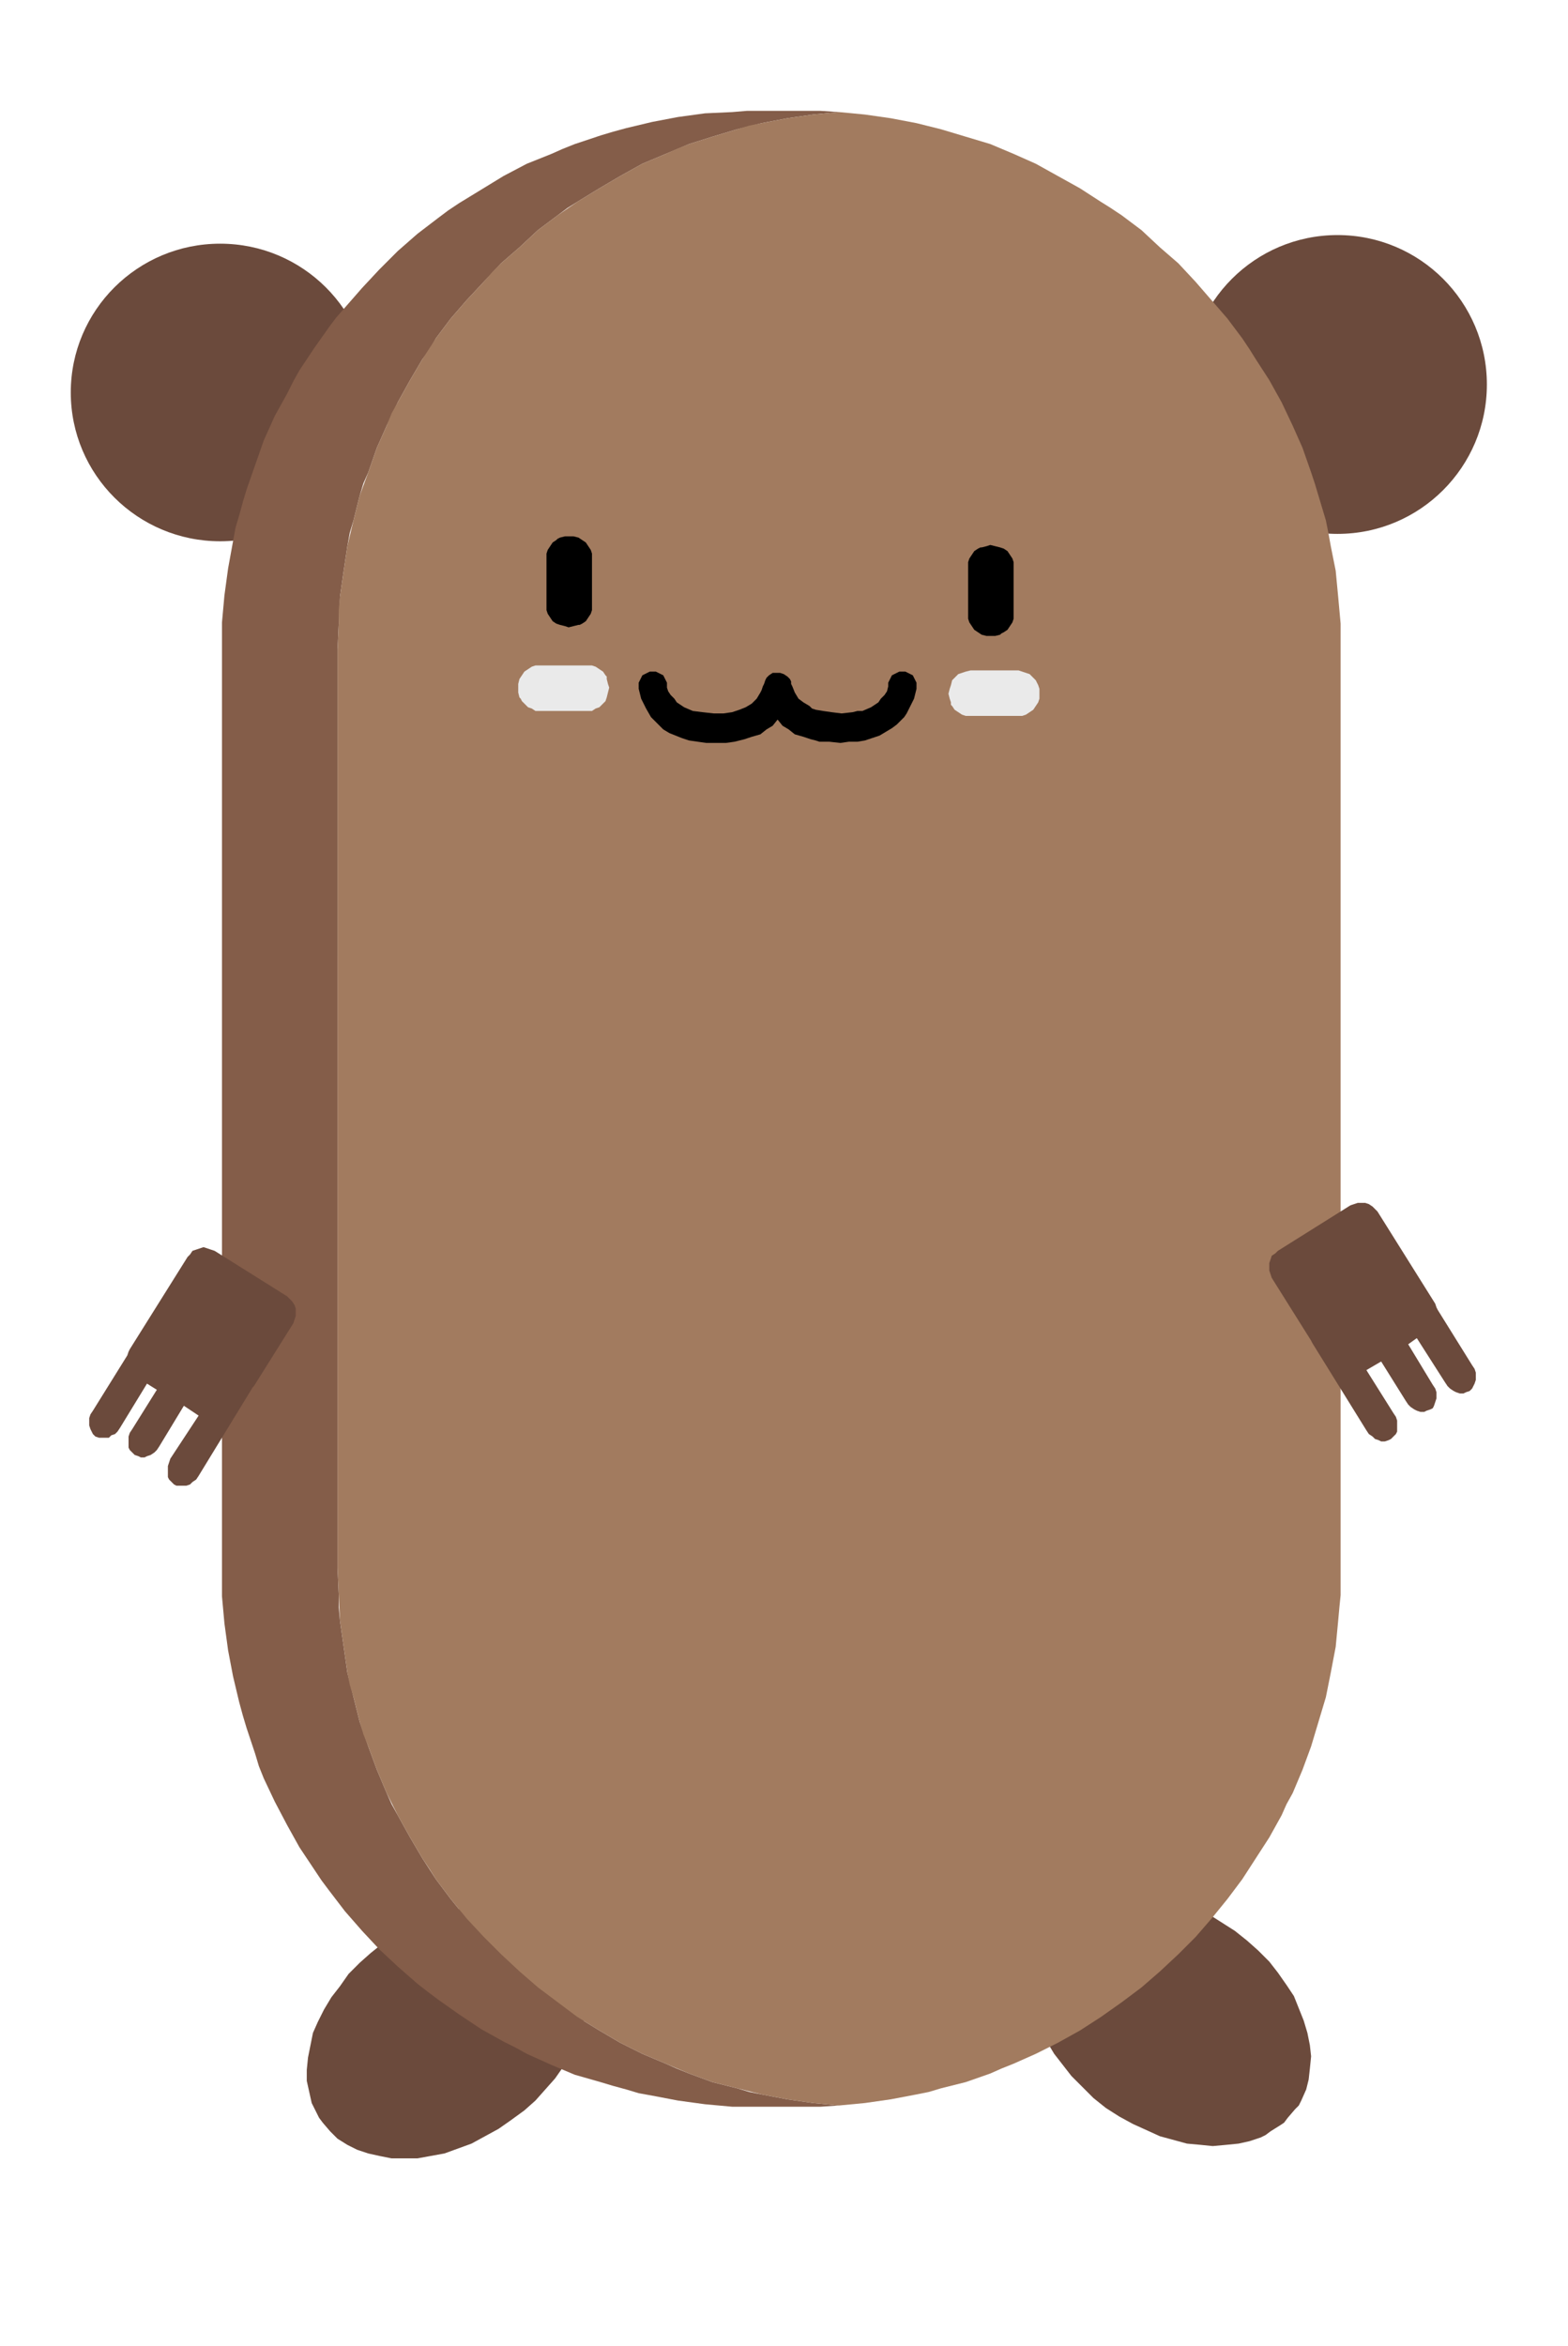<svg width="4210mm" height="6297mm" version="1.1" viewBox="0 0 4210 6297" xmlns="http://www.w3.org/2000/svg">
 <g transform="matrix(.904 0 0 .904 133.91 207.97)">
  <g fill="#6b4a3c" fill-rule="evenodd">
   <path d="m3519.6 5502.6-80.322-51.114-40.162-18.255-40.161-14.604-40.161-14.604-80.323-14.604h-76.671l-32.859 3.651-36.511 7.302-32.859 14.604-14.603 7.302-14.604 7.302-25.558 18.255-14.603 10.953-10.953 10.953-21.906 25.557-10.953 14.604-7.303 14.604-10.953 29.208-10.953 32.859-3.65 32.859-3.651 32.859 3.651 36.51 7.302 32.859 10.953 36.51 14.604 36.51 14.603 36.51 21.906 36.51 25.558 32.859 25.558 32.859 65.718 65.718 36.509 29.208 40.162 25.557 40.161 21.906 80.323 36.51 80.321 21.906 40.162 3.651 36.509 3.651 40.162-3.651 36.509-3.651 32.86-7.302 32.859-10.953 14.603-7.302 14.604-10.954 29.208-18.255 10.953-7.302 10.953-14.604 21.906-25.557 10.953-10.953 7.303-14.604 14.603-32.859 7.303-29.208 3.65-32.859 3.651-36.51-3.651-32.859-7.302-36.51-10.953-36.51-29.209-73.02-21.906-32.859-25.556-36.51-25.557-32.859-32.859-32.859-32.859-29.208zm-2530.2 36.51 40.16-25.557 36.511-21.906 40.161-21.906 43.812-14.604 40.161-10.953 40.162-10.953 36.509-3.651 40.162-3.651h36.509l36.511 7.302 36.509 7.302 29.209 10.953 18.255 7.302 14.604 7.302 25.556 18.255 14.604 10.953 10.953 10.953 21.906 25.557 7.302 14.604 10.953 14.604 10.953 29.208 10.953 32.859 3.651 32.859v69.369l-7.302 36.51-10.953 36.51-14.604 36.51-18.255 32.859-18.256 36.51-25.556 36.51-29.209 32.859-29.208 32.859-32.859 29.208-40.161 29.208-36.511 25.557-80.322 43.812-80.323 29.208-80.323 14.604h-76.671l-36.509-7.302-32.859-7.302-32.859-10.953-29.209-14.604-29.208-18.255-10.953-10.953-10.953-10.954-21.906-25.557-10.953-14.604-7.301-14.604-14.604-29.208-7.302-32.859-7.303-32.859v-32.859l3.651-36.51 7.302-36.51 7.303-36.51 14.603-32.859 18.256-36.51 21.906-36.51 25.556-32.859 25.558-36.51 32.859-32.859 32.859-29.208z"/>
   <ellipse cx="505.67" cy="935.17" rx="443.6" ry="441.77"/>
   <circle cx="3824.4" cy="911.44" r="443.6"/>
  </g>
  <path d="m511.15 1698.2v-80.322l7.303-80.322 10.953-80.322 14.603-80.322 7.303-40.161 10.953-36.51 10.953-40.161 10.953-36.51 25.556-73.02 25.558-73.02 32.859-73.02 18.255-32.859 18.256-32.859 18.255-36.51 18.255-32.859 43.812-65.718 43.812-62.067 21.906-29.208 76.671-87.624 51.115-54.765 54.765-54.765 58.415-51.114 62.068-47.463 29.208-21.906 32.859-21.906 131.44-80.322 69.368-36.51 73.021-29.208 32.859-14.604 36.509-14.604 76.671-25.557 36.511-10.953 40.161-10.953 76.671-18.255 76.671-14.604 80.323-10.953 80.323-3.651 43.812-3.651h219.06l54.765 3.651-76.671 7.302-76.671 10.953-76.671 14.604-73.021 18.255-73.02 21.906-69.37 21.906-69.368 29.208-69.37 29.208-65.718 36.51-62.067 36.51-65.718 40.161-29.209 18.255-29.208 21.906-58.417 43.812-54.765 51.114-54.764 47.463-102.23 109.53-47.464 54.765-43.812 58.416-18.255 32.859-21.906 29.208-36.511 62.067-36.509 65.718-32.859 69.369-29.209 65.718-25.556 73.02-14.604 32.859-10.953 36.51-18.255 73.02-10.953 36.51-7.303 40.161-10.953 73.02-10.953 76.671-3.65 80.322-3.651 76.671v2727.3l3.651 80.322v36.51l3.65 40.161 10.953 76.671 10.953 76.672 18.256 73.02 18.255 73.02 25.558 73.02 25.556 69.369 29.209 69.369 14.603 32.859 18.256 32.859 18.254 32.86 18.255 32.859 36.511 62.068 40.161 62.067 43.812 58.416 47.464 58.416 51.114 54.765 51.115 51.114 54.764 51.114 54.765 47.463 116.83 87.624 65.718 40.162 62.067 36.51 65.718 32.859 69.37 29.208 32.859 14.604 36.509 14.604 69.37 25.557 73.02 18.255 36.511 10.953 36.51 7.302 76.671 14.604 76.671 10.953 76.671 7.302-54.765 3.651h-262.87l-80.323-7.302-80.323-10.953-76.671-14.604-40.161-7.302-36.511-10.953-40.161-10.953-36.511-10.953-76.671-21.906-69.368-29.208-73.021-32.859-32.859-18.255-36.509-18.255-65.718-36.51-65.718-43.812-62.067-43.812-29.209-21.906-32.859-25.557-58.415-51.114-54.765-51.114-51.115-54.765-51.114-58.417-47.464-62.067-21.906-29.208-21.906-32.859-43.812-65.719-36.509-65.718-36.511-69.369-32.859-69.369-14.604-36.51-10.953-36.51-25.556-76.672-10.953-36.51-10.953-40.161-18.256-76.672-14.603-76.671-10.953-80.323-7.303-80.322v-83.973z" fill="#845d49"/>
  <path d="m854.34 1698.2 3.651-76.671v-40.161l3.65-40.161 10.953-76.671 10.953-73.02 18.256-76.671 18.255-73.02 25.558-69.369 25.556-73.02 29.209-65.718 14.603-36.51 18.256-32.859 18.254-32.859 18.255-32.859 36.511-62.067 40.161-62.067 43.812-58.416 47.464-54.765 51.114-54.765 25.558-29.208 25.558-25.557 54.764-47.463 54.765-51.114 58.417-43.812 58.417-40.161 65.718-40.161 62.067-36.51 65.718-36.51 69.37-29.208 32.859-14.604 36.509-14.604 69.37-21.906 73.02-21.906 36.511-10.953 36.51-7.302 76.671-14.604 76.671-10.953 76.671-7.302 76.671 7.302 76.671 10.953 76.671 14.604 73.02 18.255 146.04 43.812 69.368 29.208 65.718 29.208 131.44 73.02 62.068 40.161 29.208 18.255 32.859 21.906 58.417 43.812 54.765 51.114 54.765 47.463 51.114 54.765 47.464 54.765 47.462 54.765 43.812 58.416 21.907 32.859 18.255 29.208 40.161 62.067 18.254 32.859 18.256 32.859 32.859 69.369 29.208 65.718 25.558 73.02 10.953 32.859 32.859 109.53 7.301 36.51 7.302 40.161 14.604 73.02 7.302 76.671 7.303 80.322v2884.3l-3.651 36.51-3.651 40.161-7.302 76.671-14.604 76.672-14.603 73.02-43.812 146.04-25.558 69.369-29.208 69.369-18.256 32.859-14.603 32.859-18.256 32.86-18.254 32.859-40.161 62.068-40.162 62.067-43.812 58.416-47.462 58.416-47.464 54.765-51.114 51.114-54.765 51.114-54.765 47.463-58.417 43.812-62.067 43.812-62.068 40.162-65.718 36.51-65.718 32.859-65.718 29.208-36.509 14.604-32.859 14.604-73.021 25.557-73.02 18.255-36.51 10.953-36.509 7.302-76.671 14.604-76.671 10.953-76.671 7.302-76.671-7.302-76.671-10.953-76.671-14.604-146.04-36.51-69.37-25.557-138.74-58.416-65.718-32.859-62.067-36.51-65.718-40.162-29.209-21.906-87.624-65.718-54.765-47.463-54.764-51.114-51.115-51.114-51.114-54.765-47.464-58.416-21.906-29.208-21.906-29.208-18.255-29.208-21.906-32.859-36.511-62.068-18.255-32.859-18.254-32.86-32.859-65.718-29.209-69.369-25.556-69.369-14.604-36.51-10.953-36.51-18.255-73.02-10.953-36.51-7.303-36.51-10.953-76.672-10.953-76.671-3.65-76.671-3.651-80.322z" fill="#a27b5f"/>
  <path d="m2727.3 1453.6v-14.604l3.65-10.953 7.303-10.953 7.301-10.953 10.953-7.302 7.302-3.651h3.651l14.604-3.651 10.953-3.651 29.208 7.302 10.953 3.651 10.953 7.302 7.302 10.953 7.303 10.953 3.65 10.953v167.95l-3.65 10.953-7.303 10.953-7.302 10.953-10.953 7.302-7.302 3.651-3.651 3.651-14.605 3.651h-25.556l-14.604-3.651-10.953-7.302-10.953-7.302-7.301-10.953-7.303-10.953-3.65-10.953v-10.953zm-1252.3-29.208v-10.953l3.651-10.953 14.603-21.906 10.953-7.302 3.651-3.651 7.301-3.651 14.604-3.651h25.558l14.603 3.651 10.953 7.302 10.953 7.302 7.303 10.953 7.302 10.953 3.651 10.953v167.95l-3.651 10.953-7.302 10.953-7.303 10.953-10.953 7.302-7.302 3.651h-3.651l-14.603 3.651-14.605 3.651-10.953-3.651-14.604-3.651-10.953-3.651-10.953-7.302-7.301-10.953-7.302-10.953-3.651-10.953v-14.604z" fill-rule="evenodd"/>
  <path d="m1595.5 1745.7h14.604l10.953 3.651 10.953 7.302 10.953 7.302 7.301 10.953 3.651 3.651v7.302l3.65 14.604 3.651 10.953-3.651 14.604-3.65 14.604-3.651 10.953-7.301 7.302-10.953 10.953-10.953 3.651-10.953 7.302h-167.95l-10.953-7.302-10.953-3.651-10.953-10.953-7.301-7.302-3.651-7.302-3.651-3.651-3.65-14.604v-25.557l3.65-14.604 7.303-10.953 7.301-10.953 21.906-14.604 10.953-3.651h10.953zm1281.5 14.604 10.953 3.651 21.906 7.302 10.953 10.953 7.302 7.302 7.303 14.604 3.65 10.953v29.208l-3.65 10.953-7.303 10.953-7.302 10.953-21.906 14.604-10.953 3.651h-167.95l-10.953-3.651-21.906-14.604-7.302-10.953-3.651-3.651v-7.302l-3.65-10.953-3.651-14.604 3.651-14.604 3.65-10.953 3.651-14.604 7.302-7.302 10.953-10.953 21.906-7.302 14.605-3.651z" fill="#eaeaea" fill-rule="evenodd"/>
  <path d="m1748.8 1804.1v-7.302l3.651-7.302 7.302-14.604 7.301-3.651 7.303-3.651 7.301-3.651h18.255l7.303 3.651 14.603 7.302 3.651 7.302 3.651 7.302 3.65 7.302v14.604l3.651 10.953 7.302 10.953 10.953 10.953 7.303 10.953 21.906 14.604 25.556 10.953 29.209 3.651 32.859 3.651h29.208l25.558-3.651 21.906-7.302 18.255-7.302 18.255-10.953 7.303-7.302 7.302-7.302 10.953-18.255 3.651-7.302 3.65-10.953 3.651-7.302 3.651-10.953 3.65-7.302 7.303-7.302 10.953-7.302h21.906l10.953 3.651 10.953 7.302 7.302 7.302 3.651 7.302v7.302l3.65 7.302 7.303 18.255 10.953 18.255 14.603 10.953 18.256 10.953 7.302 7.302 10.953 3.651 21.906 3.651 25.558 3.651 29.208 3.651 32.859-3.651 14.604-3.651h14.603l25.558-10.953 21.906-14.604 7.302-10.953 10.953-10.953 7.303-10.953 3.65-14.604v-10.953l3.651-7.302 7.302-14.604 7.303-3.651 14.603-7.302h18.256l7.302 3.651 14.604 7.302 3.65 7.302 3.651 7.302 3.651 7.302v18.255l-7.303 29.208-14.603 29.208-7.303 14.604-7.301 10.953-10.953 10.953-10.953 10.953-14.604 10.953-36.509 21.906-21.906 7.302-21.906 7.302-21.906 3.651h-25.557l-25.558 3.651-32.859-3.651h-29.208l-10.953-3.651-14.604-3.651-21.906-7.302-25.556-7.302-18.256-14.604-18.255-10.953-14.604-18.255-14.603 18.255-18.256 10.953-18.255 14.604-25.558 7.302-21.906 7.302-29.208 7.302-25.558 3.651h-58.415l-51.115-7.302-21.906-7.302-36.509-14.604-18.256-10.953-14.603-14.604-21.906-21.906-14.604-25.557-7.302-14.604-7.303-14.604-3.65-14.604-3.651-14.604z"/>
  <path d="m606.07 3885.2-3.651 3.651-160.64 262.87-7.303 10.953-10.953 7.302-7.302 7.302-10.953 3.651h-29.208l-7.303-3.651-7.302-7.302-7.302-7.302-3.651-7.302v-32.859l3.651-10.953 3.65-10.953 83.974-127.79-43.812-29.208-73.021 120.48-7.302 10.953-7.302 7.302-10.953 7.302-10.953 3.651-7.303 3.651h-10.953l-7.302-3.651-10.953-3.651-7.302-7.302-7.303-7.302-3.65-7.302v-32.859l3.65-10.953 7.303-10.953 73.02-116.83-29.208-18.255-80.323 131.44-7.302 10.953-7.303 7.302-10.953 3.651-7.302 7.302h-29.208l-10.953-3.651-7.303-7.302-3.65-7.302-3.651-7.302-3.651-10.953v-21.906l3.651-10.954 7.302-10.953 102.23-164.3 3.652-10.953 3.65-7.302 171.6-273.83 7.302-7.302 7.302-10.953 10.953-3.651 21.906-7.302 32.859 10.953 215.41 135.09 7.302 7.302 7.302 7.302 7.303 10.953 3.65 10.953v21.906l-3.65 10.953-3.651 10.953z" fill="#6b4a3c" fill-rule="evenodd"/>
  <path d="m3745.9 3750.1 3.651 7.302 160.64 259.22 7.302 10.953 10.953 7.302 7.301 7.302 10.953 3.651 7.303 3.651h10.953l10.953-3.651 7.302-3.651 7.303-7.302 7.301-7.302 3.651-7.302v-32.859l-3.651-10.953-7.301-10.953-80.323-127.79 43.812-25.557 73.02 116.83 7.303 10.953 7.302 7.302 10.953 7.302 7.301 3.651 10.953 3.651h10.953l7.302-3.651 10.953-3.651 7.303-3.651 3.65-7.302 3.651-10.953 3.652-10.954v-18.255l-3.652-10.953-7.302-10.953-73.02-120.48 25.556-18.255 83.974 131.44 7.302 10.953 7.302 7.302 10.953 7.302 7.303 3.651 10.952 3.651h10.953l7.303-3.651 10.953-3.651 7.302-7.302 3.651-7.302 3.65-7.302 3.651-10.953v-21.906l-3.651-10.953-7.302-10.953-102.23-164.3-3.651-7.302-3.652-10.953-171.6-273.83-7.303-7.302-7.301-7.302-10.953-7.302-10.953-3.651h-21.906l-21.906 7.302-215.41 135.09-7.303 7.302-10.953 7.302-3.65 10.953-3.651 10.953v21.906l3.651 10.953 3.65 10.953z" fill="#6b4a3c" fill-rule="evenodd"/>
 </g>
</svg>
